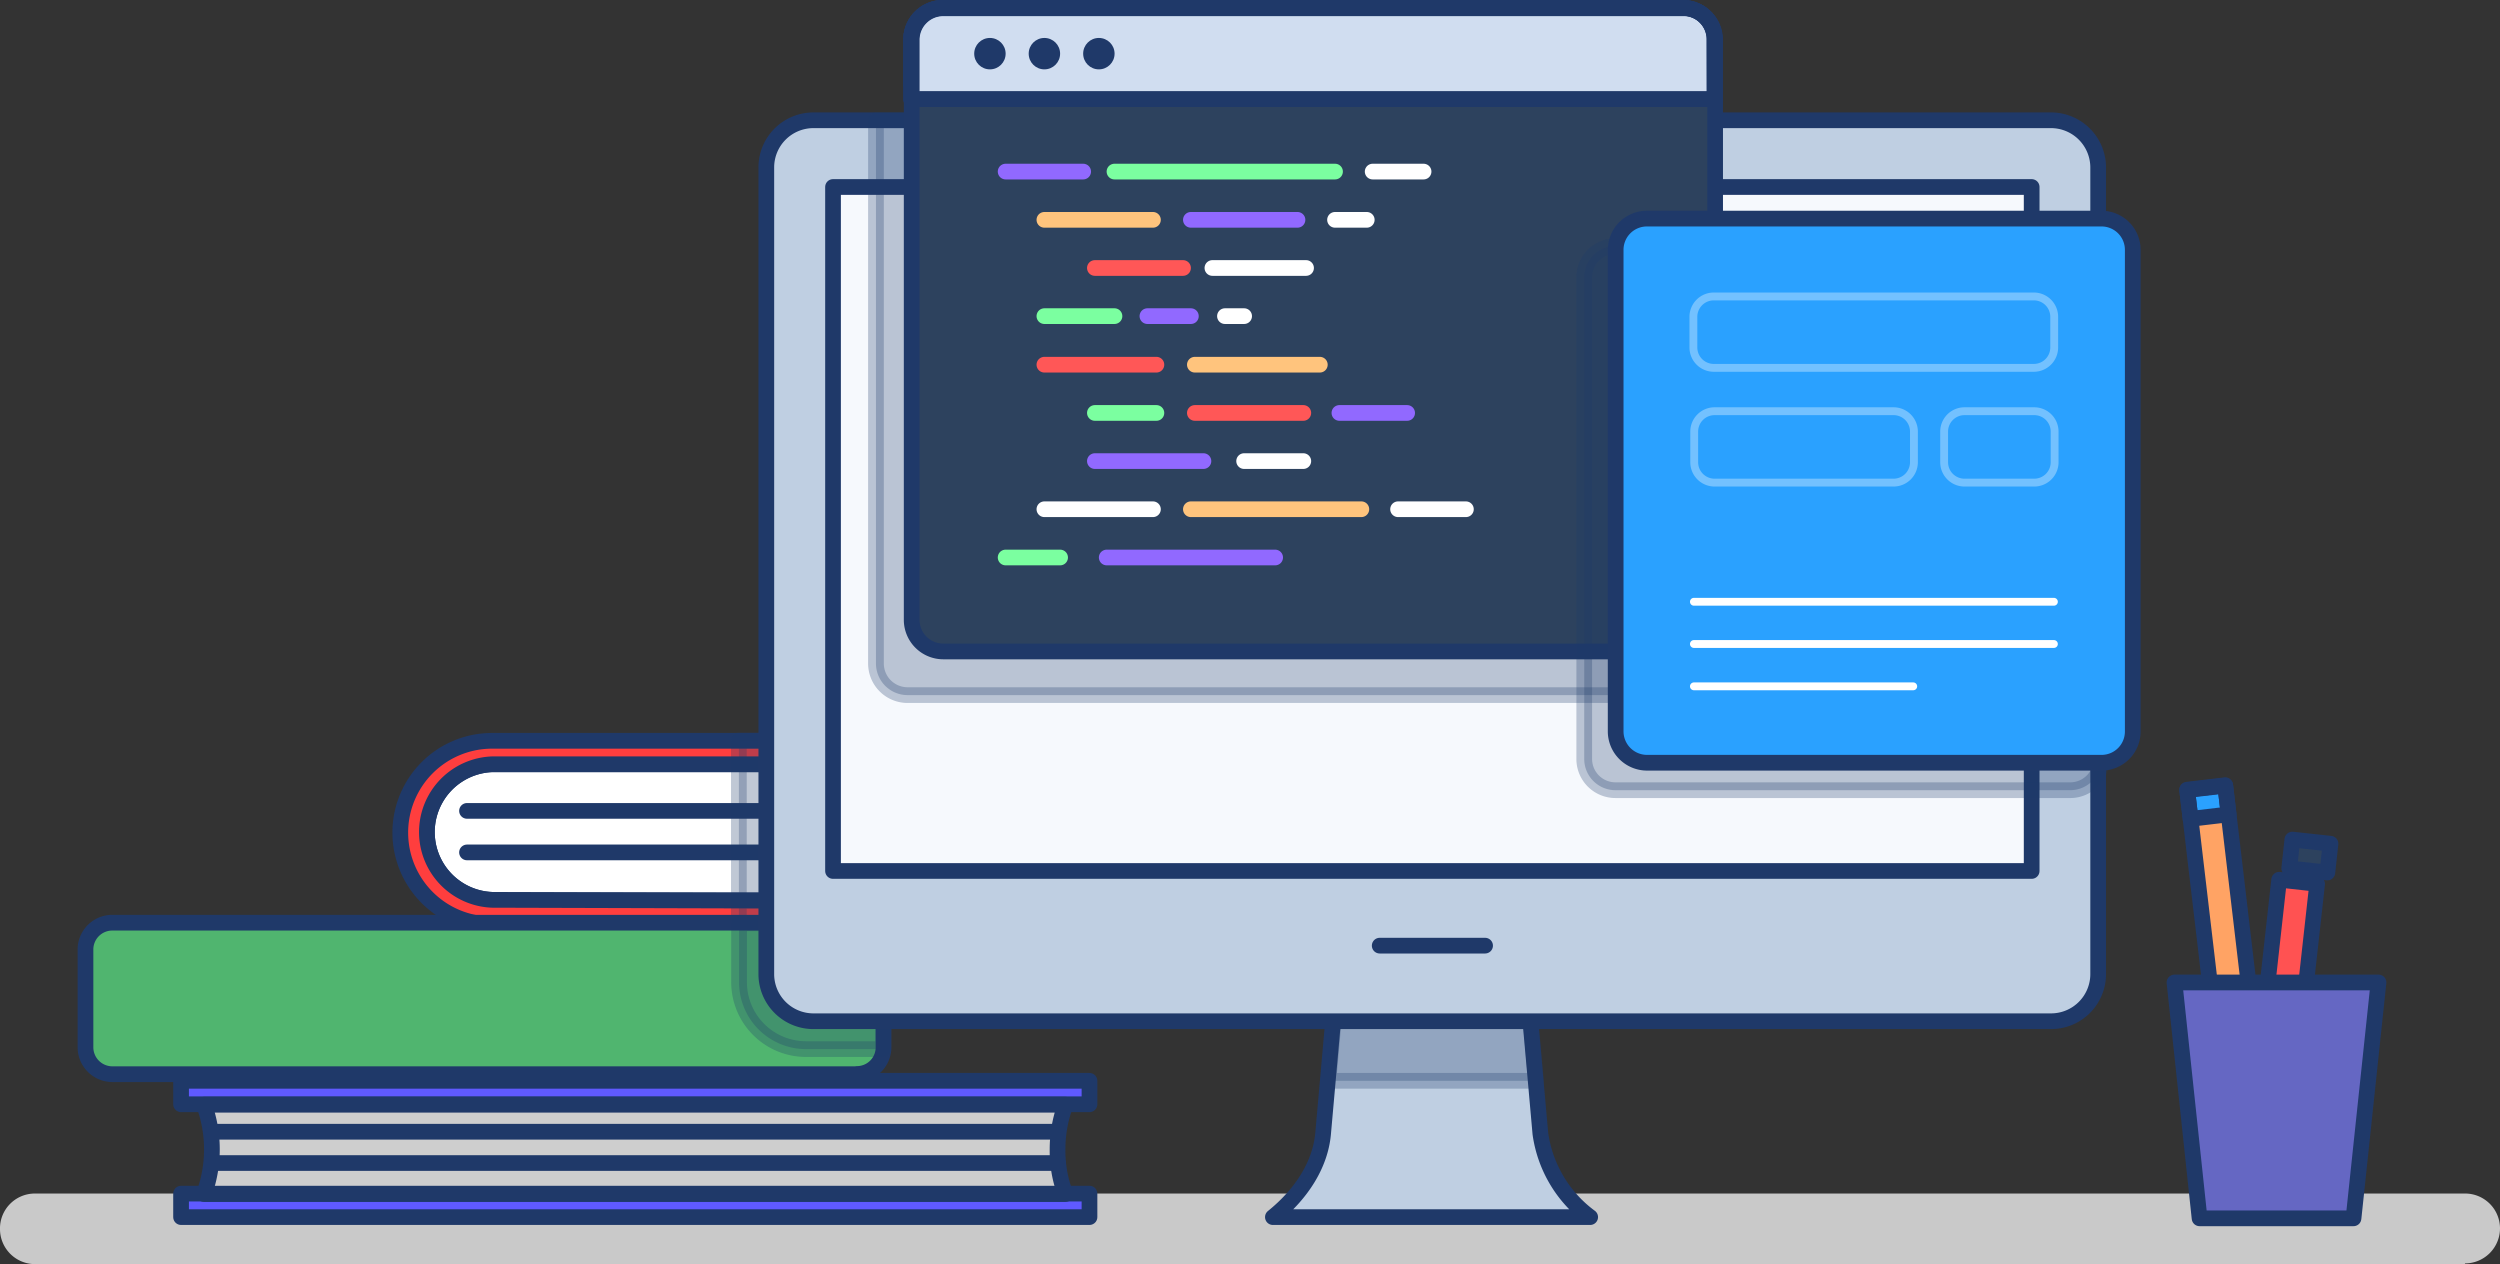 <svg xmlns="http://www.w3.org/2000/svg" viewBox="0 0 245.07 123.92"><rect x="0" y="0" width="245.07" height="123.92" fill="#333333" stroke="none"/><defs><style>.cls-1{fill:#c9c9c9;}.cls-2{fill:#cecece;}.cls-3{fill:#fff;}.cls-14,.cls-16,.cls-18,.cls-19,.cls-20,.cls-21,.cls-22,.cls-24,.cls-26,.cls-27,.cls-4{fill:none;}.cls-24,.cls-26,.cls-27,.cls-4,.cls-6{stroke:#1f3969;}.cls-14,.cls-16,.cls-18,.cls-19,.cls-20,.cls-21,.cls-22,.cls-24,.cls-26,.cls-27,.cls-4,.cls-6{stroke-linecap:round;stroke-linejoin:round;}.cls-18,.cls-19,.cls-20,.cls-21,.cls-22,.cls-4,.cls-6{stroke-width:1.54px;}.cls-5{fill:#ff3e3e;}.cls-17,.cls-6{fill:#1f3969;}.cls-14,.cls-6{isolation:isolate;}.cls-6{opacity:0.28;}.cls-7{fill:#50b56f;}.cls-8{fill:#5f5aff;}.cls-9{fill:#f6f9fd;}.cls-10{fill:#bfcfe2;}.cls-11{fill:#2d425e;}.cls-12{fill:#d0ddf0;}.cls-13{fill:#2aa1ff;}.cls-14,.cls-16,.cls-18{stroke:#fff;}.cls-14,.cls-16{stroke-width:0.77px;}.cls-14,.cls-15{opacity:0.34;}.cls-19{stroke:#7bffa0;}.cls-20{stroke:#9169ff;}.cls-21{stroke:#ffc47d;}.cls-22{stroke:#ff5757;}.cls-23{fill:#ffa364;}.cls-24{stroke-width:1.54px;}.cls-25{fill:#ff5252;}.cls-26{stroke-width:1.53px;}.cls-27{stroke-width:1.54px;}.cls-28{fill:#6567c3;}</style></defs><g id="Capa_2" data-name="Capa 2"><g id="Capa_1-2" data-name="Capa 1"><g id="Capa_1-2-2" data-name="Capa 1-2"><g id="Grupo_65" data-name="Grupo 65"><g id="Grupo_60" data-name="Grupo 60"><g id="Grupo_59" data-name="Grupo 59"><path id="Trazado_575" data-name="Trazado 575" class="cls-1" d="M241.62,123.92H3.45A3.44,3.44,0,0,1,0,120.51v0H0A3.42,3.42,0,0,1,3.39,117H241.62a3.42,3.42,0,0,1,3.45,3.39v0h0a3.44,3.44,0,0,1-3.42,3.46h0Z"/><g id="Grupo_55" data-name="Grupo 55"><g id="Grupo_41" data-name="Grupo 41"><path id="Trazado_576" data-name="Trazado 576" class="cls-2" d="M48.24,88.21a6.65,6.65,0,0,1,0-13.29H85.89V88.25H48.24Z"/><path id="Trazado_577" data-name="Trazado 577" class="cls-3" d="M88.06,90.51H48.24a9,9,0,0,1-9-9h0a9,9,0,0,1,9-8.94H88.06V90.51Z"/><line id="Línea_16" data-name="Línea 16" class="cls-4" x1="45.78" y1="79.49" x2="85.87" y2="79.49"/><line id="Línea_17" data-name="Línea 17" class="cls-4" x1="45.78" y1="83.56" x2="85.87" y2="83.56"/><path id="Trazado_578" data-name="Trazado 578" class="cls-4" d="M48.24,88.21a6.65,6.65,0,0,1,0-13.29H85.89V88.25H48.24Z"/><path id="Trazado_579" data-name="Trazado 579" class="cls-5" d="M48.24,88.21a6.65,6.65,0,0,1,0-13.29h38.3l1.54-2.3H48.24a9,9,0,0,0-9,9h0a9,9,0,0,0,9,9H88.06l-1.54-2.3Z"/><path id="Trazado_580" data-name="Trazado 580" class="cls-4" d="M48.24,88.21a6.65,6.65,0,0,1,0-13.29h38.3l1.54-2.3H48.24a9,9,0,0,0-9,9h0a9,9,0,0,0,9,9H88.06l-1.54-2.3Z"/><rect id="Rectángulo_46" data-name="Rectángulo 46" class="cls-6" x="72.43" y="72.58" width="7.07" height="17.93"/></g><g id="Grupo_42" data-name="Grupo 42"><path id="Trazado_581" data-name="Trazado 581" class="cls-7" d="M84,105.3H11a2.64,2.64,0,0,1-2.62-2.62V93.06A2.63,2.63,0,0,1,11,90.45H84a2.61,2.61,0,0,1,2.61,2.61v9.6A2.61,2.61,0,0,1,84,105.28Z"/><path id="Trazado_582" data-name="Trazado 582" class="cls-4" d="M84,105.3H11a2.64,2.64,0,0,1-2.62-2.62V93.06A2.63,2.63,0,0,1,11,90.45H84a2.61,2.61,0,0,1,2.61,2.61v9.6A2.61,2.61,0,0,1,84,105.28Z"/></g><path id="Trazado_583" data-name="Trazado 583" class="cls-6" d="M84,90.51H72.45v5.76A6.56,6.56,0,0,0,79,102.84h7.58V93.12A2.59,2.59,0,0,0,84,90.51H84Z"/><path id="Trazado_584" data-name="Trazado 584" class="cls-2" d="M104.45,108.29H20a12.8,12.8,0,0,1,0,8.76h84.44a11.9,11.9,0,0,1-.77-4.38A12.59,12.59,0,0,1,104.45,108.29Z"/><rect id="Rectángulo_47" data-name="Rectángulo 47" class="cls-8" x="17.75" y="105.95" width="89.05" height="2.3"/><rect id="Rectángulo_48" data-name="Rectángulo 48" class="cls-4" x="17.75" y="105.95" width="89.05" height="2.3"/><rect id="Rectángulo_49" data-name="Rectángulo 49" class="cls-9" x="17.75" y="117.01" width="89.05" height="2.3"/><rect id="Rectángulo_50" data-name="Rectángulo 50" class="cls-8" x="17.75" y="117.01" width="89.05" height="2.3"/><rect id="Rectángulo_51" data-name="Rectángulo 51" class="cls-4" x="17.75" y="117.01" width="89.05" height="2.3"/><path id="Trazado_585" data-name="Trazado 585" class="cls-10" d="M151,111.13l-1.15-12.94h-19l-1.15,12.94c-.27,3-2.07,5.88-4.92,8.18h31.1A12.28,12.28,0,0,1,151,111.13Z"/><path id="Trazado_586" data-name="Trazado 586" class="cls-6" d="M130.91,98.19l-.69,7.76h20.35l-.69-7.76Z"/><path id="Trazado_587" data-name="Trazado 587" class="cls-4" d="M151,111.13l-1.15-12.94h-19l-1.15,12.94c-.27,3-2.07,5.88-4.92,8.18h31.1A12.28,12.28,0,0,1,151,111.13Z"/><path id="Trazado_588" data-name="Trazado 588" class="cls-3" d="M201.07,100.11H79.72a4.62,4.62,0,0,1-4.6-4.61V16.4a4.62,4.62,0,0,1,4.6-4.61H201.07a4.63,4.63,0,0,1,4.61,4.61V95.5a4.62,4.62,0,0,1-4.6,4.61Z"/><path id="Trazado_589" data-name="Trazado 589" class="cls-10" d="M201.07,100.11H79.72a4.62,4.62,0,0,1-4.6-4.61V16.4a4.62,4.62,0,0,1,4.6-4.61H201.07a4.63,4.63,0,0,1,4.61,4.61V95.5a4.62,4.62,0,0,1-4.6,4.61Z"/><path id="Trazado_590" data-name="Trazado 590" class="cls-4" d="M201.07,100.11H79.72a4.62,4.62,0,0,1-4.6-4.61V16.4a4.62,4.62,0,0,1,4.6-4.61H201.07a4.63,4.63,0,0,1,4.61,4.61V95.5a4.62,4.62,0,0,1-4.6,4.61Z"/><rect id="Rectángulo_52" data-name="Rectángulo 52" class="cls-9" x="81.66" y="18.33" width="117.5" height="67.05"/><path id="Trazado_591" data-name="Trazado 591" class="cls-6" d="M85.87,11.79V65.06a3.1,3.1,0,0,0,3.07,3.08h72.61a3.09,3.09,0,0,0,3.07-3.08V11.79Z"/><rect id="Rectángulo_53" data-name="Rectángulo 53" class="cls-4" x="81.66" y="18.33" width="117.5" height="67.05"/><line id="Línea_18" data-name="Línea 18" class="cls-4" x1="135.25" y1="92.7" x2="145.58" y2="92.7"/><path id="Trazado_592" data-name="Trazado 592" class="cls-11" d="M165,63.86H92.45a3.1,3.1,0,0,1-3.08-3.07V3.88A3.1,3.1,0,0,1,92.45.81h72.61a3.09,3.09,0,0,1,3.07,3.07v57a3,3,0,0,1-3,3h-.06Z"/><path id="Trazado_593" data-name="Trazado 593" class="cls-4" d="M168.08,8.26H89.32V3.84A3.1,3.1,0,0,1,92.4.77H165a3.09,3.09,0,0,1,3.07,3.07Z"/><path id="Trazado_594" data-name="Trazado 594" class="cls-12" d="M168.08,9.72H89.32V3.84A3.1,3.1,0,0,1,92.4.77H165a3.09,3.09,0,0,1,3.07,3.07Z"/><path id="Trazado_595" data-name="Trazado 595" class="cls-4" d="M168.08,9.72H89.32V3.84A3.1,3.1,0,0,1,92.4.77H165a3.09,3.09,0,0,1,3.07,3.07Z"/><path id="Trazado_596" data-name="Trazado 596" class="cls-4" d="M168.08,9.72H89.32V3.84A3.1,3.1,0,0,1,92.4.77H165a3.09,3.09,0,0,1,3.07,3.07Z"/><path id="Trazado_597" data-name="Trazado 597" class="cls-4" d="M165,63.86H92.45a3.1,3.1,0,0,1-3.08-3.07V3.88A3.1,3.1,0,0,1,92.45.81h72.61a3.09,3.09,0,0,1,3.07,3.07v57a3,3,0,0,1-3,3h-.06Z"/><g id="Grupo_45" data-name="Grupo 45"><path id="Trazado_598" data-name="Trazado 598" class="cls-6" d="M202.91,77.46H158.37a3.06,3.06,0,0,1-3.07-3.07h0V27.19a3.06,3.06,0,0,1,3.07-3.07h44.54A3.06,3.06,0,0,1,206,27.19h0V74.38a3.06,3.06,0,0,1-3,3.08Z"/><path id="Trazado_599" data-name="Trazado 599" class="cls-13" d="M206,74.77H161.45a3.08,3.08,0,0,1-3.07-3.08V24.5a3.06,3.06,0,0,1,3.07-3.07H206a3.06,3.06,0,0,1,3.07,3.07h0V71.7a3.06,3.06,0,0,1-3,3.07Z"/><path id="Trazado_600" data-name="Trazado 600" class="cls-4" d="M206,74.77H161.45a3.08,3.08,0,0,1-3.07-3.08V24.5a3.06,3.06,0,0,1,3.07-3.07H206a3.06,3.06,0,0,1,3.07,3.07h0V71.7a3.06,3.06,0,0,1-3,3.07Z"/><path id="Trazado_601" data-name="Trazado 601" class="cls-14" d="M199.34,36.06H168a2,2,0,0,1-2-2v-3a2,2,0,0,1,2-2h31.37a2,2,0,0,1,2,2v3a2,2,0,0,1-2,2Z"/><g id="Grupo_43" data-name="Grupo 43" class="cls-15"><path id="Trazado_602" data-name="Trazado 602" class="cls-16" d="M185.59,47.31H168.08a2,2,0,0,1-2-2v-3a2,2,0,0,1,2-2h17.54a2,2,0,0,1,2,2v3a2,2,0,0,1-2,2Z"/><path id="Trazado_603" data-name="Trazado 603" class="cls-16" d="M199.38,47.31h-6.8a2,2,0,0,1-2-2v-3a2,2,0,0,1,2-2h6.83a2,2,0,0,1,2,2v3a2,2,0,0,1-2,2Z"/></g><g id="Grupo_44" data-name="Grupo 44"><line id="Línea_19" data-name="Línea 19" class="cls-16" x1="166.05" y1="58.99" x2="201.34" y2="58.99"/><line id="Línea_20" data-name="Línea 20" class="cls-16" x1="166.05" y1="63.13" x2="201.34" y2="63.13"/><line id="Línea_21" data-name="Línea 21" class="cls-16" x1="166.05" y1="67.28" x2="187.55" y2="67.28"/></g></g><circle id="Elipse_27" data-name="Elipse 27" class="cls-17" cx="97.04" cy="5.26" r="1.54"/><circle id="Elipse_28" data-name="Elipse 28" class="cls-17" cx="102.38" cy="5.26" r="1.54"/><circle id="Elipse_29" data-name="Elipse 29" class="cls-17" cx="107.72" cy="5.26" r="1.54"/><g id="Grupo_46" data-name="Grupo 46"><line id="Línea_22" data-name="Línea 22" class="cls-18" x1="134.56" y1="16.82" x2="139.55" y2="16.82"/><line id="Línea_23" data-name="Línea 23" class="cls-19" x1="109.25" y1="16.82" x2="130.87" y2="16.82"/><line id="Línea_24" data-name="Línea 24" class="cls-20" x1="98.58" y1="16.82" x2="106.18" y2="16.82"/></g><g id="Grupo_47" data-name="Grupo 47"><line id="Línea_25" data-name="Línea 25" class="cls-20" x1="108.49" y1="54.65" x2="125" y2="54.65"/><line id="Línea_26" data-name="Línea 26" class="cls-19" x1="98.58" y1="54.65" x2="103.92" y2="54.65"/></g><g id="Grupo_48" data-name="Grupo 48"><line id="Línea_27" data-name="Línea 27" class="cls-18" x1="130.87" y1="21.55" x2="133.98" y2="21.55"/><line id="Línea_28" data-name="Línea 28" class="cls-20" x1="116.74" y1="21.55" x2="127.19" y2="21.55"/><line id="Línea_29" data-name="Línea 29" class="cls-21" x1="102.38" y1="21.55" x2="113.02" y2="21.55"/></g><g id="Grupo_49" data-name="Grupo 49"><line id="Línea_30" data-name="Línea 30" class="cls-18" x1="118.85" y1="26.27" x2="128.03" y2="26.27"/><line id="Línea_31" data-name="Línea 31" class="cls-22" x1="107.33" y1="26.27" x2="115.97" y2="26.27"/></g><g id="Grupo_50" data-name="Grupo 50"><line id="Línea_32" data-name="Línea 32" class="cls-18" x1="120.08" y1="30.99" x2="121.96" y2="30.99"/><line id="Línea_33" data-name="Línea 33" class="cls-20" x1="112.48" y1="30.99" x2="116.74" y2="30.99"/><line id="Línea_34" data-name="Línea 34" class="cls-19" x1="102.38" y1="30.99" x2="109.25" y2="30.99"/></g><g id="Grupo_51" data-name="Grupo 51"><line id="Línea_35" data-name="Línea 35" class="cls-21" x1="117.13" y1="35.75" x2="129.38" y2="35.75"/><line id="Línea_36" data-name="Línea 36" class="cls-22" x1="102.38" y1="35.75" x2="113.36" y2="35.75"/></g><g id="Grupo_52" data-name="Grupo 52"><line id="Línea_37" data-name="Línea 37" class="cls-20" x1="131.3" y1="40.48" x2="137.94" y2="40.48"/><line id="Línea_38" data-name="Línea 38" class="cls-22" x1="117.13" y1="40.48" x2="127.76" y2="40.48"/><line id="Línea_39" data-name="Línea 39" class="cls-19" x1="107.33" y1="40.48" x2="113.36" y2="40.48"/></g><g id="Grupo_53" data-name="Grupo 53"><line id="Línea_40" data-name="Línea 40" class="cls-18" x1="121.96" y1="45.2" x2="127.76" y2="45.2"/><line id="Línea_41" data-name="Línea 41" class="cls-20" x1="107.33" y1="45.2" x2="117.97" y2="45.2"/></g><g id="Grupo_54" data-name="Grupo 54"><line id="Línea_42" data-name="Línea 42" class="cls-18" x1="137.05" y1="49.92" x2="143.7" y2="49.92"/><line id="Línea_43" data-name="Línea 43" class="cls-21" x1="116.74" y1="49.92" x2="133.45" y2="49.92"/><line id="Línea_44" data-name="Línea 44" class="cls-18" x1="102.38" y1="49.92" x2="113.02" y2="49.92"/></g><line id="Línea_45" data-name="Línea 45" class="cls-4" x1="20.97" y1="110.94" x2="103.72" y2="110.94"/><line id="Línea_46" data-name="Línea 46" class="cls-4" x1="20.97" y1="114.01" x2="103.72" y2="114.01"/><path id="Trazado_604" data-name="Trazado 604" class="cls-4" d="M104.45,108.29H20a12.8,12.8,0,0,1,0,8.76h84.44a11.9,11.9,0,0,1-.77-4.38A12.59,12.59,0,0,1,104.45,108.29Z"/></g><g id="Grupo_58" data-name="Grupo 58"><g id="Grupo_56" data-name="Grupo 56"><rect id="Rectángulo_54" data-name="Rectángulo 54" class="cls-23" x="216.02" y="77.1" width="3.76" height="27.88" transform="translate(-9.16 26.12) rotate(-6.72)"/><rect id="Rectángulo_55" data-name="Rectángulo 55" class="cls-13" x="214.56" y="77.22" width="3.76" height="2.84" transform="translate(-7.72 25.87) rotate(-6.72)"/><rect id="Rectángulo_56" data-name="Rectángulo 56" class="cls-24" x="214.56" y="77.22" width="3.76" height="2.84" transform="translate(-7.72 25.87) rotate(-6.72)"/><rect id="Rectángulo_57" data-name="Rectángulo 57" class="cls-24" x="216.02" y="77.1" width="3.76" height="27.88" transform="translate(-9.16 26.12) rotate(-6.72)"/></g><g id="Grupo_57" data-name="Grupo 57"><rect id="Rectángulo_58" data-name="Rectángulo 58" class="cls-25" x="209.86" y="98.37" width="27.77" height="3.75" transform="translate(99.41 311.55) rotate(-83.66)"/><rect id="Rectángulo_59" data-name="Rectángulo 59" class="cls-26" x="209.86" y="98.37" width="27.77" height="3.75" transform="translate(99.41 311.55) rotate(-83.66)"/><rect id="Rectángulo_60" data-name="Rectángulo 60" class="cls-11" x="225.01" y="82.04" width="2.84" height="3.76" transform="translate(118.51 299.94) rotate(-83.79)"/><rect id="Rectángulo_61" data-name="Rectángulo 61" class="cls-27" x="225.01" y="82.04" width="2.84" height="3.76" transform="translate(118.51 299.94) rotate(-83.79)"/></g><path id="Trazado_605" data-name="Trazado 605" class="cls-28" d="M230.71,119.43H215.62l-2.46-23.12h20Z"/><path id="Trazado_606" data-name="Trazado 606" class="cls-28" d="M213.16,96.31v.42h15.29L226,119.43h4.69l2.45-23.12Z"/><path id="Trazado_607" data-name="Trazado 607" class="cls-4" d="M230.71,119.43H215.62l-2.46-23.12h20Z"/></g></g></g></g></g></g></g></svg>